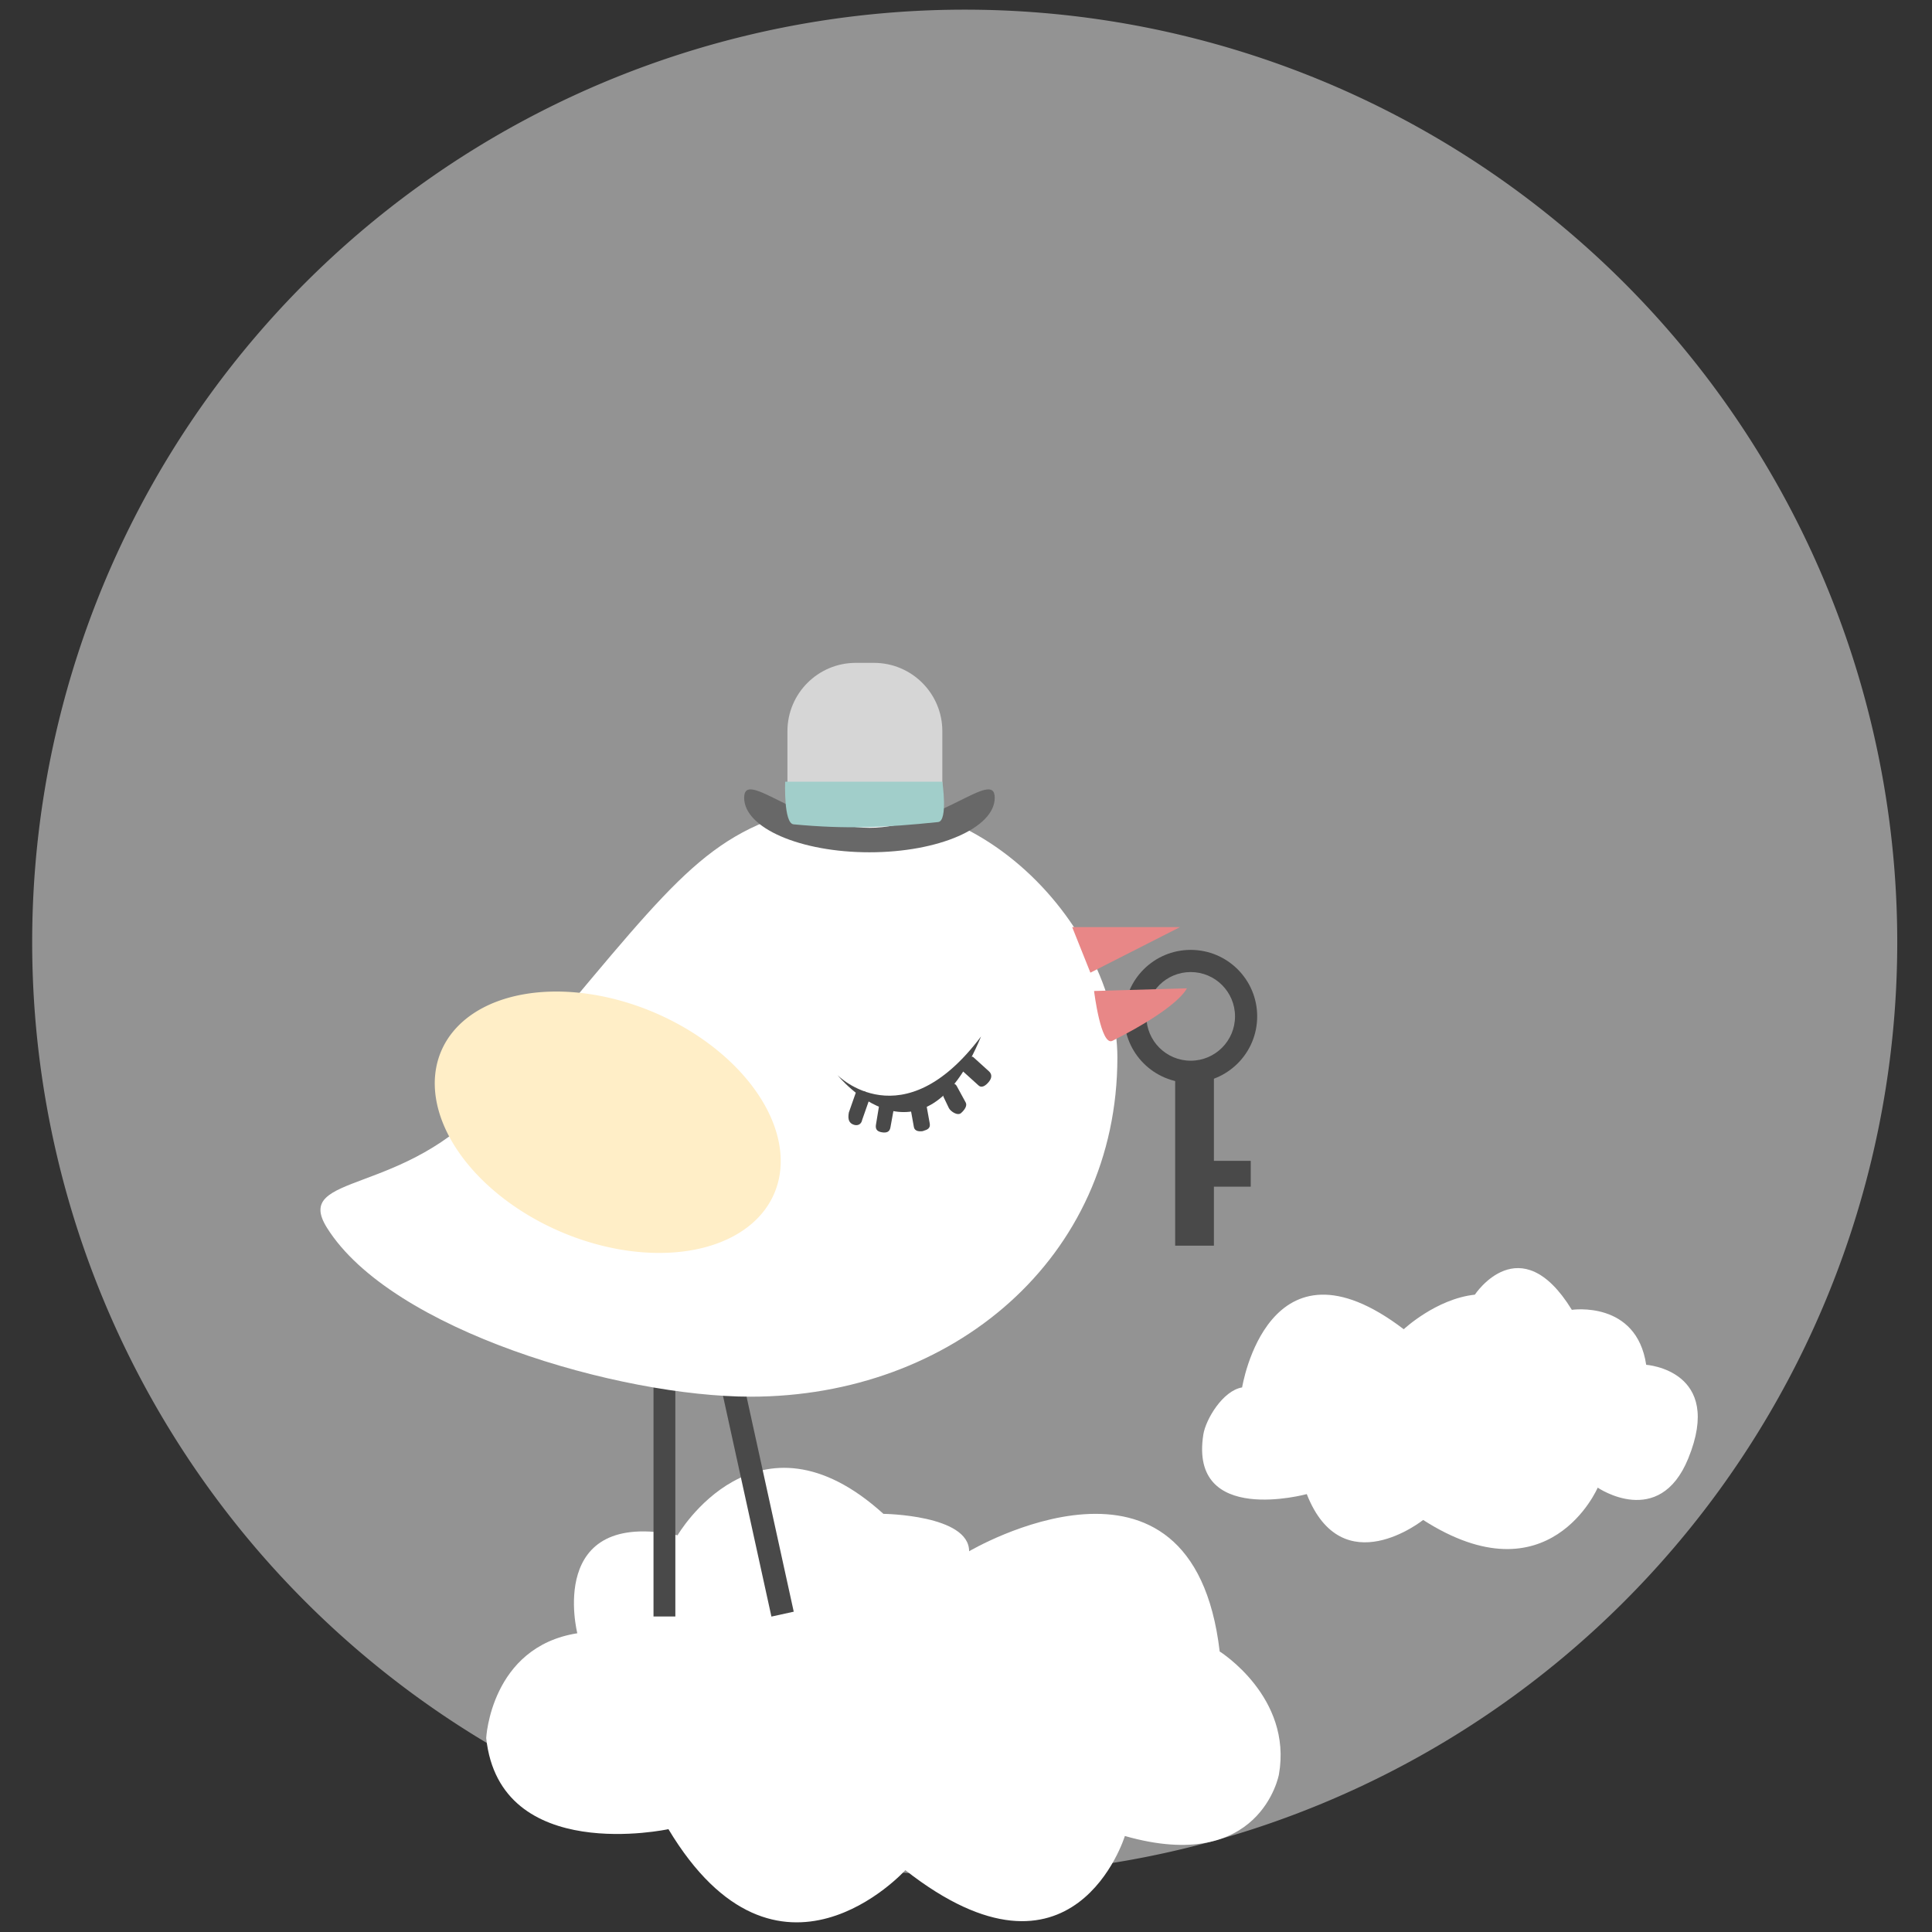 <?xml version="1.0" standalone="no"?><!DOCTYPE svg PUBLIC "-//W3C//DTD SVG 1.1//EN" "http://www.w3.org/Graphics/SVG/1.1/DTD/svg11.dtd"><svg t="1526369025207" class="icon" style="" viewBox="0 0 1024 1024" version="1.1" xmlns="http://www.w3.org/2000/svg" p-id="897" xmlns:xlink="http://www.w3.org/1999/xlink" width="200" height="200"><rect x="0" y="0" width="1024" height="1024" fill="#333333" stroke="none"/><defs><style type="text/css"></style></defs><path d="M511.317 499.381m-494.264 0a494.264 494.264 0 1 0 988.528 0 494.264 494.264 0 1 0-988.528 0Z" fill="#939393" p-id="898"></path><path d="M631.095 503.458c-19.463 0-35.241 15.778-35.241 35.242s15.778 35.241 35.241 35.241c19.464 0 35.243-15.778 35.243-35.241 0-19.463-15.779-35.242-35.243-35.242z m0 58.737c-12.976 0-23.495-10.519-23.495-23.494s10.52-23.495 23.495-23.495c12.974 0 23.493 10.52 23.493 23.495s-10.52 23.494-23.493 23.494z" fill="#494949" p-id="899"></path><path d="M622.862 571.25h20.534v88.982h-20.534z" fill="#494949" p-id="900"></path><path d="M642.379 615.273h20.534v13.691h-20.534z" fill="#494949" p-id="901"></path><path d="M658.349 735.364s13.706-85.668 85.668-30.84c0 0 17.132-16.094 37.693-18.327 0 0 23.986-36.5 51.401 8.047 0 0 34.265-5.14 39.406 29.126 0 0 41.442 2.834 22.274 49.688-15.419 37.695-47.974 15.42-47.974 15.42s-25.699 59.968-92.521 17.133c0 0-42.834 34.266-61.681-13.707 0 0-62.463 17.094-54.827-31.553 1.254-7.991 10.28-23.273 20.559-24.987z" fill="#FFFFFF" p-id="902"></path><path d="M513.654 822.198s118.32-70.026 132.808 53.123c0 0 38.635 24.148 31.391 65.197 0 0-9.658 53.123-81.647 32.598 0 0-27.013 88.135-116.358 18.109 0 0-67.611 74.855-125.564-21.732 0 0-89.344 19.318-96.588-48.294 0 0 2.414-48.293 48.294-55.537 0 0-16.903-66.404 53.123-51.915 0 0 41.955-72.252 109.113-11.375 0-0.001 45.428 0.508 45.428 19.826z" fill="#FFFFFF" p-id="903"></path><path d="M378.664 719.142l11.827-2.594 30.206 137.678-11.828 2.595zM346.372 721.989h11.578v134.786H346.372z" fill="#494949" p-id="904"></path><path d="M260.219 581.906c-45.184 52.822-105.466 39.163-86.929 68.819 34.131 54.602 155.428 89.546 224.566 89.546 106.688 0 194.383-73.207 194.383-179.895 0-67.815-78.867-160.751-177.48-128.181-49.25 16.266-68.818 49.5-154.54 149.711z" fill="#FFFFFF" p-id="905"></path><path d="M527.226 422.857c0 15.945-29.73 28.871-66.403 28.871s-66.404-12.925-66.404-28.871 29.73 15.904 66.404 15.904 66.403-31.849 66.403-15.904z" fill="#686868" p-id="906"></path><path d="M417.358 428.684v-41.131c0-20.004 16.216-36.22 36.221-36.22h9.658c20.004 0 36.22 16.216 36.22 36.22v36.853" fill="#D6D6D6" p-id="907"></path><path d="M497.226 435.707c-28.567 2.957-48.561 3.832-76.615 1.208-5.321-0.498-4.461-22.588-4.461-22.588h83.306s3.087 20.83-2.231 21.381z" fill="#A1CECA" p-id="908"></path><path d="M410.367 632.555a95.984 63.172 23.155 1 0-176.504-75.486 95.984 63.172 23.155 1 0 176.504 75.486Z" fill="#FFEEC7" p-id="909"></path><path d="M519.983 549.337c-31.392 76.062-76.063 20.525-76.063 20.525s34.41 35.013 76.063-20.525z" fill="#494949" p-id="910"></path><path d="M456.988 593.506c-0.496 2.762-2.9 3.475-5.161 2.346-2.259-1.129-2.41-3.462-1.915-6.225l3.617-10.313c0.917-1.257 2.841 0.074 5.101 1.203l-0.63-2.256c2.259 1.13 3.52 3.673 2.604 4.931l-3.617 10.313zM471.952 597.511c-0.372 2.258-1.815 3.09-4.591 2.623-2.774-0.466-3.443-1.887-3.07-4.145l1.914-11.59c0.374-2.259 3.261-0.89 6.035-0.425l-0.084-0.705c2.775 0.467 2.076 1.451 1.704 3.712l-1.908 10.531zM492.774 595.419c0.464 2.568-1.152 3.475-3.804 4.007l1.192-0.079c-2.65 0.533-5.331 0.493-5.797-2.075l-2.378-13.171c-0.464-2.568 0.996-1.865 3.647-2.4 2.651-0.534 4.297-2.023 4.761 0.545l2.378 13.172zM511.835 584.33c0.931 1.709-0.532 3.898-2.417 5.586-1.886 1.688-5.525-0.831-6.457-2.54l-2.732-5.701c-0.931-1.71-0.159-4.465 1.727-6.155 1.886-1.688 4.169-1.672 5.1 0.038l4.779 8.772zM524.132 567.779c1.611 1.457 1.762 3.402 0.013 5.566-1.749 2.161-3.841 3.462-5.453 2.004l-8.263-7.476c-1.61-1.458-1.027 0.032 0.72-2.133l-1.783 0.525c1.749-2.161 4.89-7.42 6.503-5.963l8.262 7.477z" fill="#494949" p-id="911"></path><path d="M571.496 491.385h53.929l-47.491 24.147-9.658-24.147M579.878 525.244l49.17-1.42s-3.624 9.82-39.443 27.828c-6.144 3.089-9.727-26.407-9.727-26.407z" fill="#E88787" p-id="912"></path></svg>